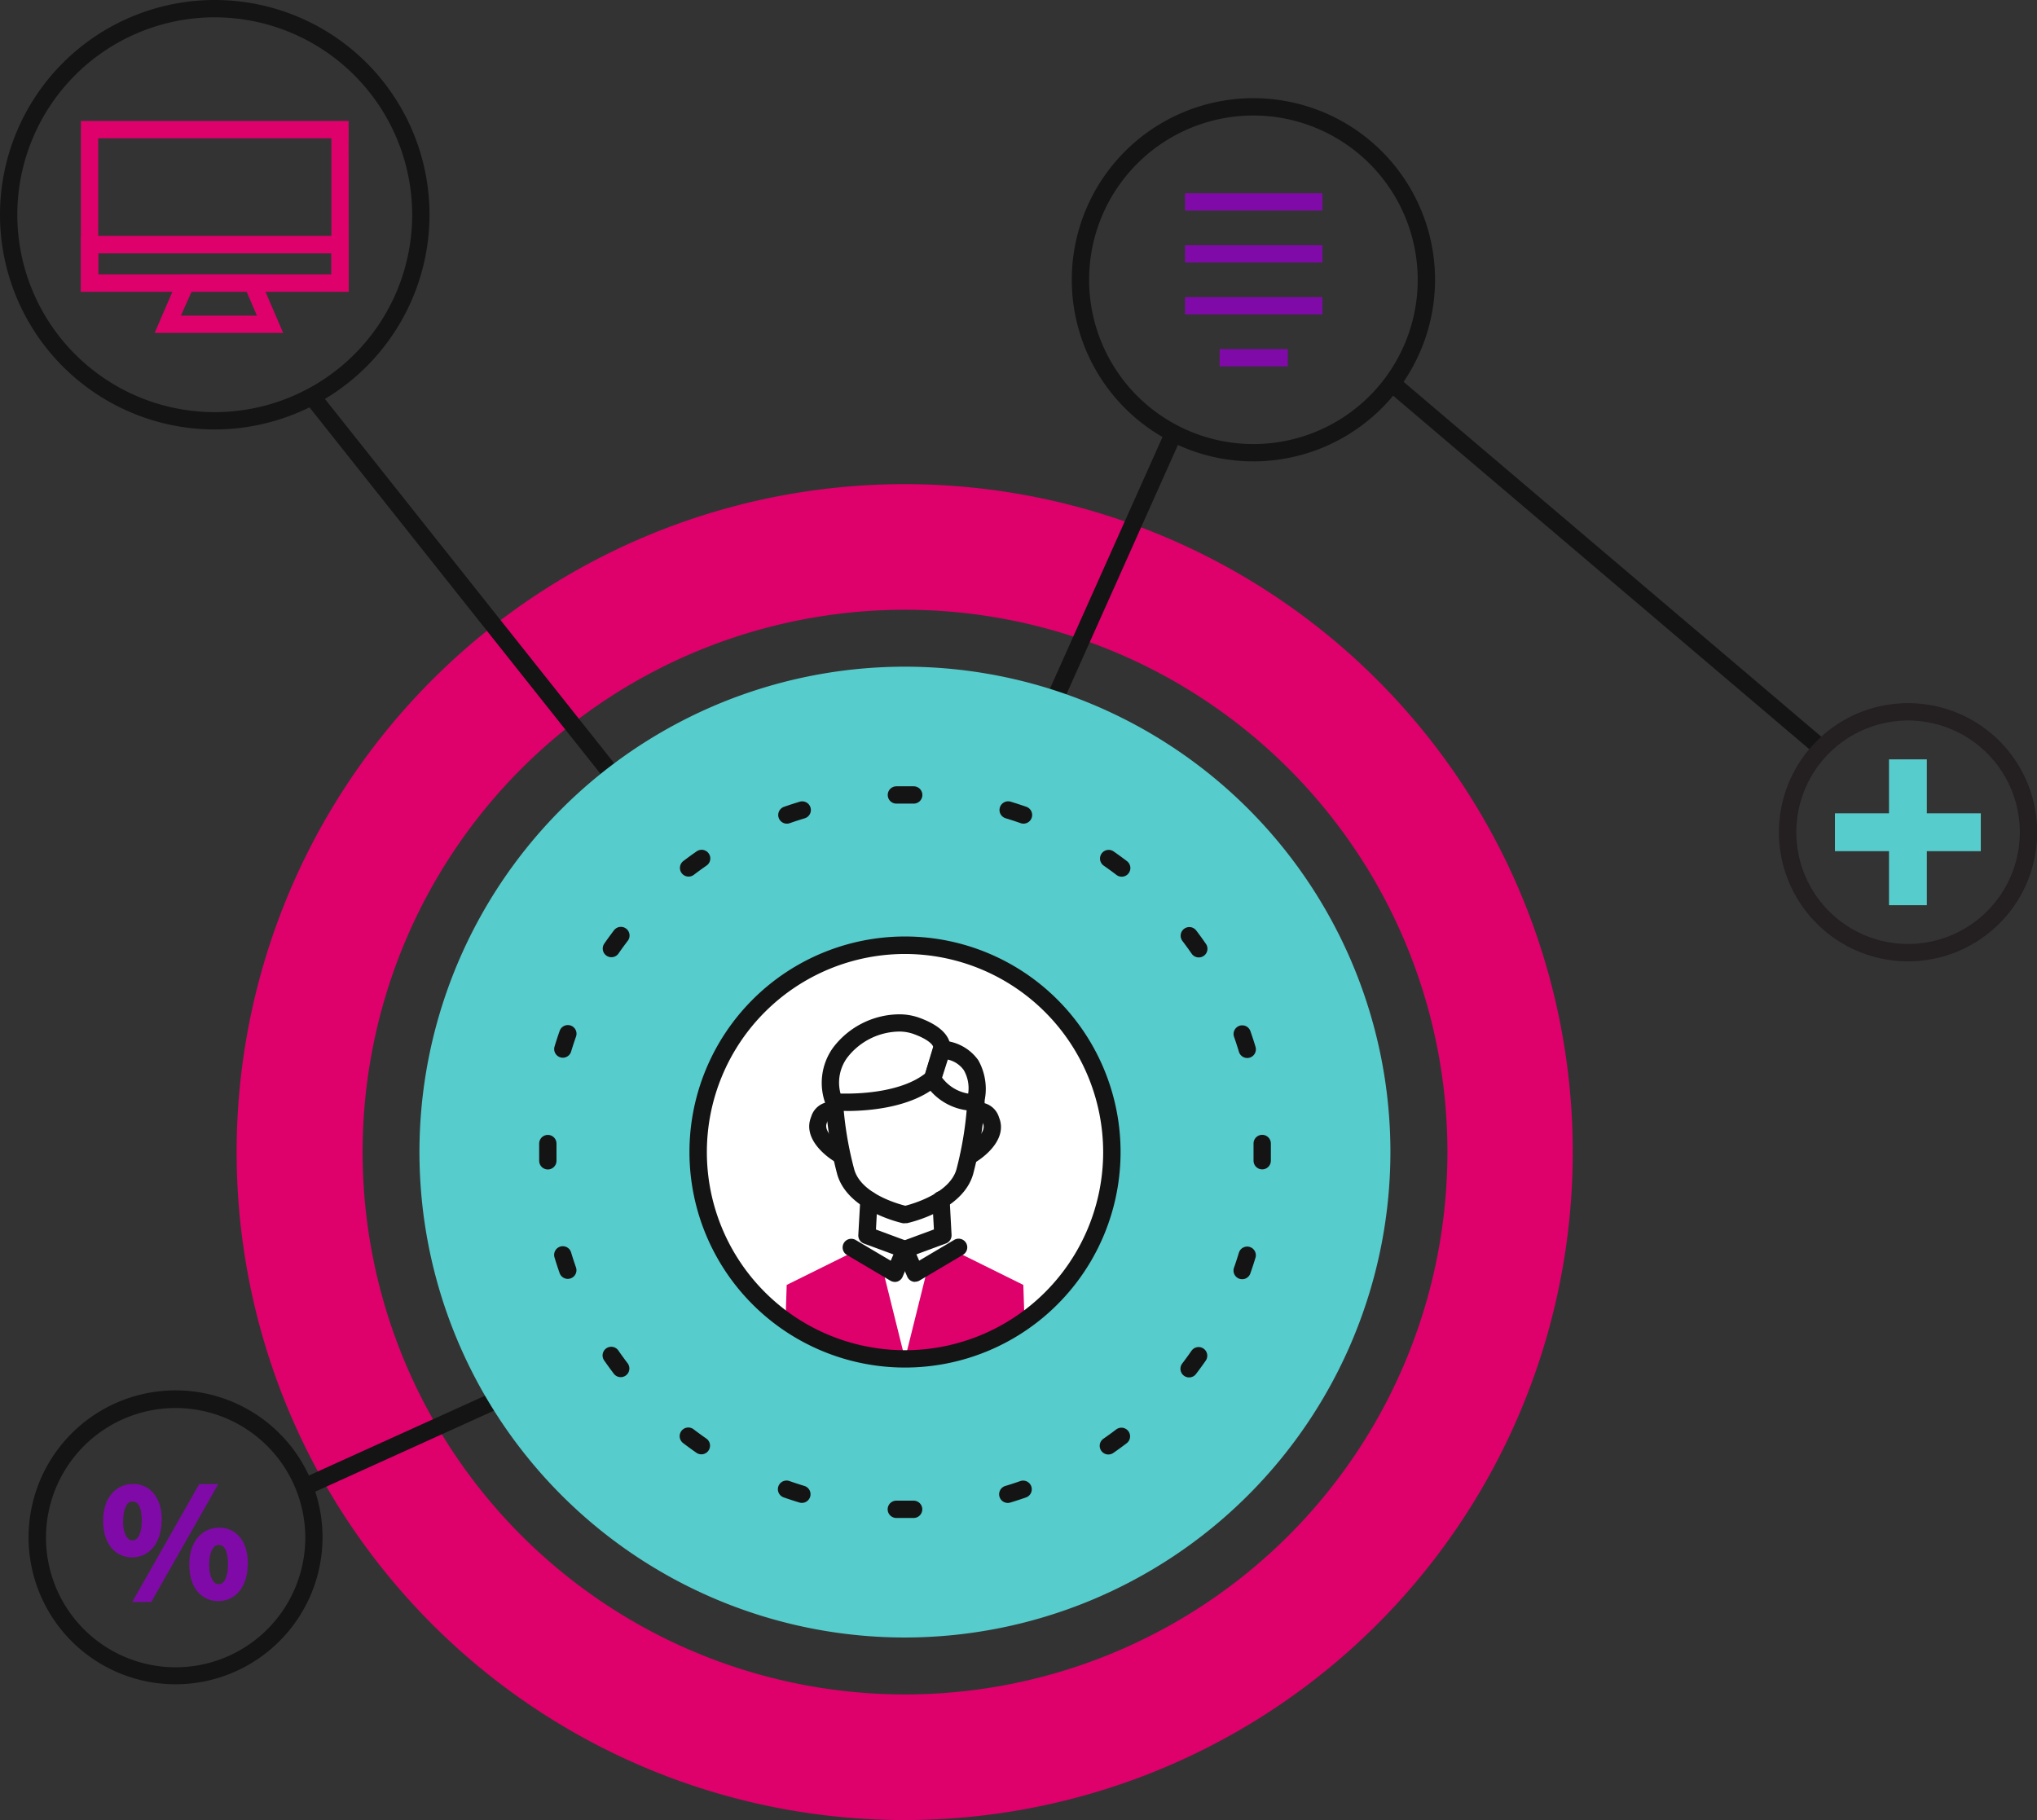 <svg xmlns="http://www.w3.org/2000/svg" viewBox="0 0 255.15 228.01"><rect x="0" y="0" width="255.15" height="228.01" fill="#333333" stroke="none"/><defs><style>.cls-1,.cls-10,.cls-12,.cls-9{fill:none}.cls-2{clip-path:url(#clip-path)}.cls-3{fill:#de006b}.cls-4{fill:#141414}.cls-5{fill:#57cccc}.cls-6{fill:#241f21}.cls-7{fill:#fff}.cls-8{clip-path:url(#clip-path-3)}.cls-10,.cls-9{stroke:#141414;stroke-linecap:round;stroke-miterlimit:10;stroke-width:2.17px}.cls-9{stroke-dasharray:2.02 12.02}.cls-11{fill:#800aa8}.cls-12{stroke:#800aa8;stroke-width:1.08px}</style><clipPath id="clip-path"><path class="cls-1" d="M0 0h255.15v228.01H0z"/></clipPath><clipPath id="clip-path-3"><path class="cls-1" d="M87.46 144.33a25.9 25.9 0 1 0 25.91-25.9 25.91 25.91 0 0 0-25.9 25.91"/></clipPath></defs><title>block1_8</title><g id="Слой_2" data-name="Слой 2"><g id="Layer_3" data-name="Layer 3"><g class="cls-2"><path class="cls-3" d="M113.36 212.27a67.94 67.94 0 1 1 67.94-67.94 67.94 67.94 0 0 1-67.94 67.94m0-151.62A83.68 83.68 0 1 0 197 144.33a83.68 83.68 0 0 0-83.68-83.68"/><path class="cls-4" d="M157 14.47a20.58 20.58 0 1 0 20.58 20.58A20.6 20.6 0 0 0 157 14.47m0 43.33a22.75 22.75 0 1 1 22.75-22.75A22.77 22.77 0 0 1 157 57.8"/></g><path class="cls-4" transform="rotate(-65.91 136.436 77.923)" d="M110.53 76.84h51.83v2.17h-51.83z"/><path class="cls-4" transform="rotate(-24.38 61.198 175.822)" d="M35.29 174.75h51.83v2.17H35.29z"/><path class="cls-4" d="M99.33 123.83l-1.66 1.39-59.78-75.29 1.66-1.4 59.78 75.3z"/><path class="cls-4" transform="rotate(-49.65 201.46 71.072)" d="M200.39 35.51h2.17v71.11h-2.17z"/><path class="cls-5" d="M229.84 101.89h18.27v4.74h-18.27z"/><path class="cls-5" d="M236.61 95.13h4.74v18.27h-4.74z"/><g class="cls-2"><path class="cls-6" d="M254.07 104.26H253a14 14 0 1 1-4.1-9.9 14 14 0 0 1 4.1 9.9h2.17A16.17 16.17 0 1 0 239 120.43a16.17 16.17 0 0 0 16.17-16.17z"/><path class="cls-5" d="M113.36 205.14a60.81 60.81 0 1 1 60.8-60.81 60.87 60.87 0 0 1-60.8 60.81"/><path class="cls-7" d="M139.27 144.33a25.91 25.91 0 1 0-25.9 25.91 25.9 25.9 0 0 0 25.9-25.9"/></g><g class="cls-8"><path class="cls-3" d="M110.45 158.54l2.91 11.7H98.24l.3-9.27 8.72-4.32 3.19 1.89z"/><path class="cls-4" d="M105.33 137h.74c2 0 6.92-.25 9.81-2.51l1-3.33c0-.23-.55-.94-2.46-1.63a5.3 5.3 0 0 0-1.82-.3 8.35 8.35 0 0 0-6.51 3.31 5.29 5.29 0 0 0-.81 4.45m.74 2.18c-1 0-1.61-.05-1.64-.05a1.08 1.08 0 0 1-.93-.71 7.55 7.55 0 0 1 .86-7.11 10.49 10.49 0 0 1 8.28-4.23 7.46 7.46 0 0 1 2.56.43c4.56 1.66 3.89 4 3.8 4.27l-1.15 3.69a1.09 1.09 0 0 1-.33.5c-3.28 2.8-8.59 3.22-11.45 3.22"/><path class="cls-4" d="M118 135a5.16 5.16 0 0 0 3.27 2 4.53 4.53 0 0 0-.55-2.94 3.35 3.35 0 0 0-2-1.32zm3.74 4.15a7.33 7.33 0 0 1-5.86-3.39 1.09 1.09 0 0 1-.11-.89l1.17-3.75a1.09 1.09 0 0 1 1.17-.75 5.87 5.87 0 0 1 4.43 2.45 7.35 7.35 0 0 1 .68 5.52 1.08 1.08 0 0 1-1 .78h-.52"/><path class="cls-4" d="M113.36 153.25h-.23c-.28-.06-6.94-1.53-8.26-6.13a45.5 45.5 0 0 1-1.44-8.95 1.08 1.08 0 0 1 2.17-.11 44.09 44.09 0 0 0 1.4 8.44c.85 3 5.34 4.28 6.4 4.55 1.06-.27 5.55-1.59 6.4-4.55a43.89 43.89 0 0 0 1.36-8.46 1.08 1.08 0 1 1 2.17.11 45.57 45.57 0 0 1-1.44 8.95c-1.32 4.6-8 6.07-8.26 6.13h-.23"/><path class="cls-4" d="M105.41 145.86a1.08 1.08 0 0 1-.52-.14c-1.72-.95-4.34-3.24-3.29-5.8a2.63 2.63 0 0 1 3.29-1.78l-.75 2c-.27-.07-.46.26-.58.55-.5 1.21 1.71 2.73 2.33 3.07a1.08 1.08 0 0 1-.53 2M121.34 145.86a1.08 1.08 0 0 1-.53-2c.62-.34 2.83-1.88 2.33-3.07-.26-.64-.53-.57-.54-.57a1.08 1.08 0 0 1-.75-2 2.63 2.63 0 0 1 3.29 1.78c1.05 2.56-1.57 4.85-3.29 5.8a1.08 1.08 0 0 1-.52.14M112.08 160.59a1.08 1.08 0 0 1-.55-.15l-5.45-3.23a1.08 1.08 0 1 1 1.1-1.87l4.39 2.6.34-.79-3.69-1.36a1.08 1.08 0 0 1-.71-1.08l.25-4.46a1.08 1.08 0 0 1 2.16.12l-.2 3.66 4 1.48a1.08 1.08 0 0 1 .62 1.44l-1.28 3a1.09 1.09 0 0 1-.66.6 1.1 1.1 0 0 1-.34.05"/><path class="cls-3" d="M116.27 158.54l-2.91 11.7h15.12l-.3-9.27-8.72-4.32-3.19 1.89z"/><path class="cls-4" d="M114.64 160.59a1.11 1.11 0 0 1-.34-.05 1.09 1.09 0 0 1-.66-.6l-1.28-3a1.08 1.08 0 0 1 .62-1.44l4-1.48-.2-3.66a1.08 1.08 0 0 1 2.17-.12l.24 4.46a1.09 1.09 0 0 1-.71 1.08l-3.69 1.36.34.79 4.39-2.6a1.08 1.08 0 0 1 1.11 1.86l-5.45 3.23a1.08 1.08 0 0 1-.55.15"/></g><g class="cls-2"><path class="cls-4" d="M113.36 119.51a24.82 24.82 0 1 0 24.82 24.82 24.85 24.85 0 0 0-24.82-24.82m0 51.81a27 27 0 1 1 27-27 27 27 0 0 1-27 27M26.9 2.17A24.73 24.73 0 1 0 51.63 26.9 24.76 24.76 0 0 0 26.9 2.17m0 51.63a26.9 26.9 0 1 1 26.9-26.9 26.93 26.93 0 0 1-26.9 26.9"/></g><path class="cls-3" d="M12.3 34.38h29.21V17.32H12.3zm31.38 2.17H10.13v-21.4h33.54z"/><path class="cls-3" d="M12.3 34.38h29.21v-2.64H12.3zm31.38 2.17H10.13v-7h33.54z"/><path class="cls-3" d="M22.66 39.54h9.52l-1.29-3H24zm12.81 2.17h-16.1l3.16-7.33h9.79z"/><g class="cls-2"><path class="cls-4" d="M22 176.39a16.24 16.24 0 1 0 16.24 16.24A16.26 16.26 0 0 0 22 176.39M22 211a18.41 18.41 0 1 1 18.4-18.37A18.43 18.43 0 0 1 22 211"/><path class="cls-9" d="M156.22 157.25a44.81 44.81 0 0 1-35.8 31.28M100.44 187.19a44.81 44.81 0 0 1-31.28-35.8M70.5 131.42a44.81 44.81 0 0 1 35.8-31.28M126.28 101.47a44.81 44.81 0 0 1 31.28 35.8"/><path class="cls-10" d="M158.1 143.25v2.16m-45.82-45.82h2.17m-45.83 45.83v-1.08-1.08m45.82 45.82h-2.17"/><path class="cls-11" d="M25.66 196c0 1.69.61 3 1.73 3s1.71-1.26 1.71-3-.47-3-1.73-3c-1.1 0-1.71 1.32-1.71 3m4.83-.12c0 2.78-1.44 4.16-3.15 4.16s-3.07-1.32-3.09-4 1.42-4.12 3.21-4.12 3 1.42 3 3.94m-13 4.27l7.78-13.69h1.14l-7.78 13.69zm-2.63-9.63c0 1.69.61 3 1.73 3s1.71-1.26 1.71-3-.47-2.95-1.73-2.95c-1.1 0-1.71 1.32-1.71 3m4.84-.12c0 2.78-1.44 4.16-3.15 4.16s-3.07-1.32-3.09-4 1.42-4.12 3.21-4.12 3 1.42 3 3.92"/><path class="cls-12" d="M25.66 196c0 1.69.61 3 1.73 3s1.71-1.26 1.71-3-.47-3-1.73-3c-1.1 0-1.71 1.32-1.71 3zm4.83-.12c0 2.78-1.44 4.16-3.15 4.16s-3.07-1.32-3.09-4 1.42-4.12 3.21-4.12 3.04 1.42 3.04 3.94zm-13 4.27l7.78-13.69h1.14l-7.78 13.69zm-2.63-9.63c0 1.69.61 3 1.73 3s1.71-1.26 1.71-3-.47-2.95-1.73-2.95c-1.08-.04-1.69 1.28-1.69 2.93zm4.84-.12c0 2.78-1.44 4.16-3.15 4.16s-3.07-1.32-3.09-4 1.42-4.12 3.21-4.12 3.05 1.44 3.05 3.94z"/></g><path class="cls-11" d="M148.43 24.21h17.21v2.17h-17.21zM148.43 30.72h17.21v2.17h-17.21zM148.43 37.22h17.21v2.17h-17.21zM152.77 43.73h8.54v2.17h-8.54z"/></g></g></svg>